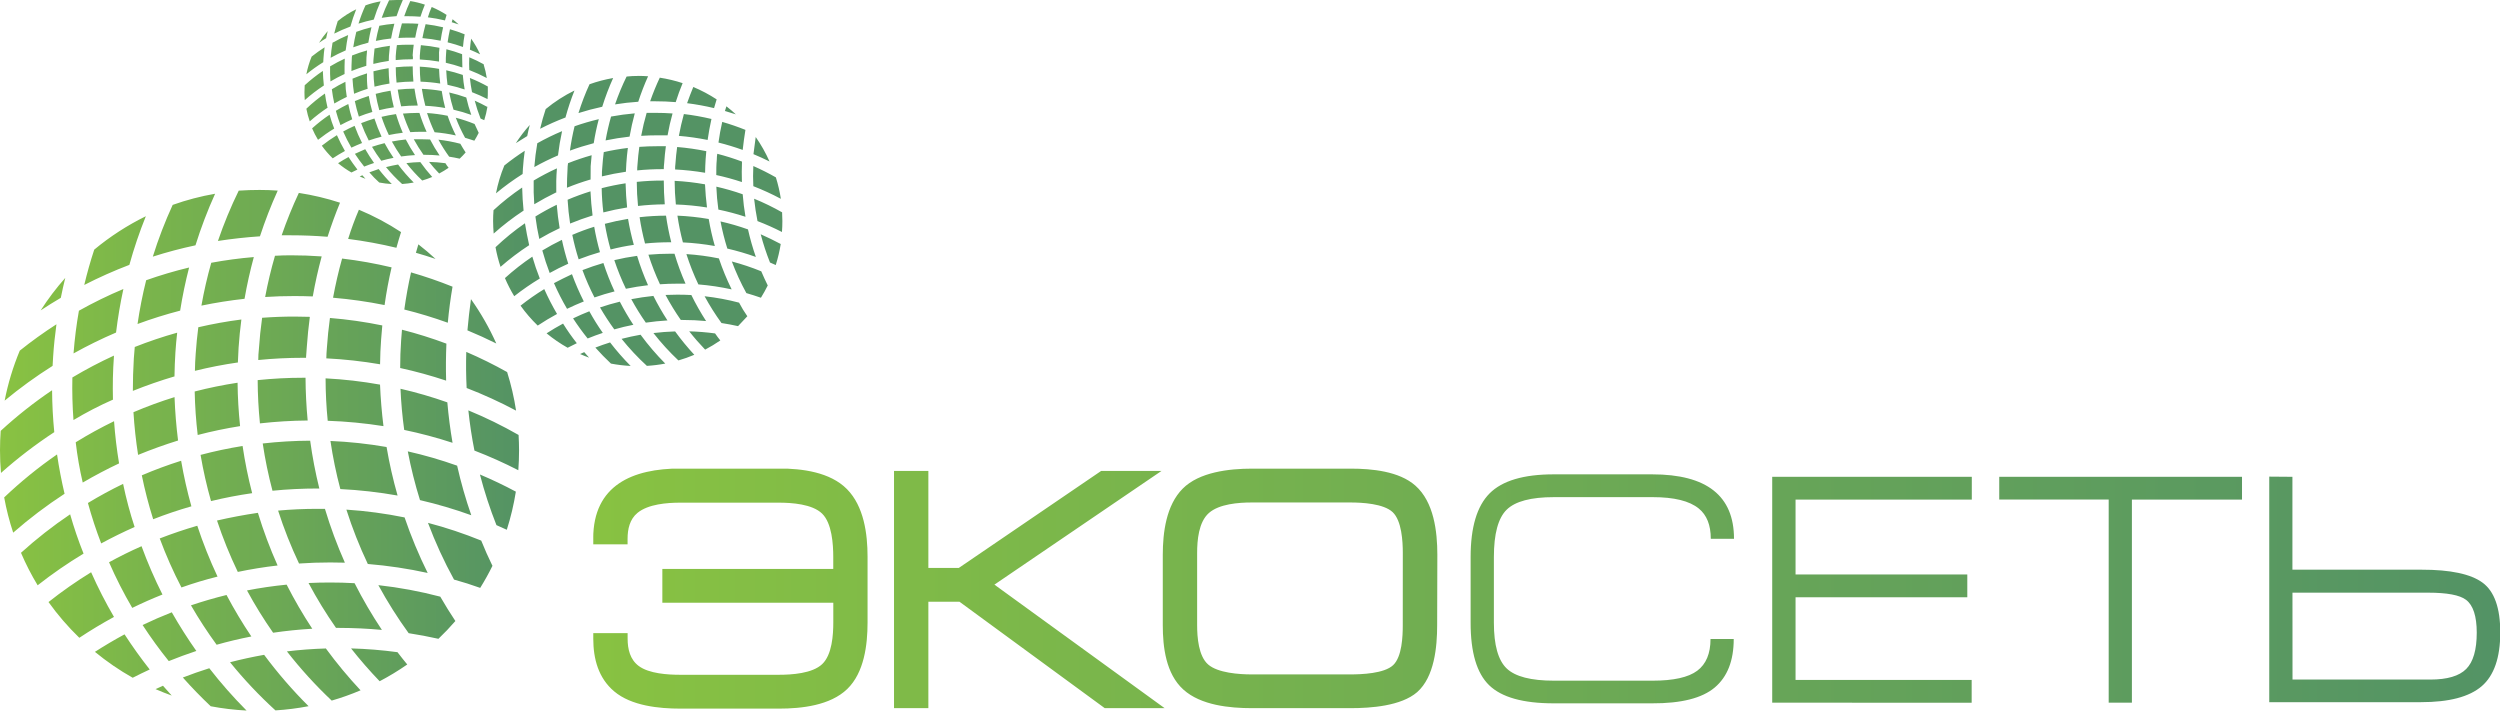 <svg id="Слой_1" data-name="Слой 1" xmlns="http://www.w3.org/2000/svg" xmlns:xlink="http://www.w3.org/1999/xlink" viewBox="0 0 538.58 153.07"><defs><style>.cls-1,.cls-2{fill:none;}.cls-1{clip-rule:evenodd;}.cls-3{clip-path:url(#clip-path);}.cls-4{fill:url(#Безымянный_градиент);}.cls-5{clip-path:url(#clip-path-2);}.cls-6{fill:url(#Безымянный_градиент_2);}</style><clipPath id="clip-path" transform="translate(0 0)"><path class="cls-1" d="M78.72,38.51q-.63-.23-1.23-.49l.57-.26.67.75m5.69,1.14a19.71,19.71,0,0,1-2.72-.33q-1.12-1-2.13-2.19,1-.38,2-.71A34.92,34.92,0,0,0,84.41,39.65Zm4.73-.33a19.71,19.71,0,0,1-2.52.32A33.35,33.35,0,0,1,83.16,36q1.28-.33,2.6-.56A34.89,34.89,0,0,0,89.13,39.32Zm4-1.21a19.54,19.54,0,0,1-2.19.78,33.36,33.36,0,0,1-3.41-3.75q1.46-.18,3-.22A35,35,0,0,0,93.1,38.11Zm3.55-2a19.77,19.77,0,0,1-2.09,1.27q-1.15-1.19-2.18-2.5a33.14,33.14,0,0,1,3.53.28C96.15,35.52,96.4,35.84,96.65,36.15ZM77,36.53q-.65.3-1.29.63a19.81,19.81,0,0,1-2.88-2q1.1-.71,2.25-1.33Q76,35.23,77,36.53Zm3.56-1.41q-1.06.35-2.1.77a33.5,33.5,0,0,1-2-2.75q1.09-.52,2.22-1Q79.59,33.7,80.59,35.12ZM84.78,34q-1.34.26-2.64.63a33.48,33.48,0,0,1-2-3q1.33-.45,2.71-.79A34.87,34.87,0,0,0,84.78,34Zm4.64-.59q-1.5.09-3,.3a33.4,33.4,0,0,1-2-3.22q1.49-.29,3-.44A34.85,34.85,0,0,0,89.42,33.43Zm5.3.09q-1.6-.15-3.24-.15h-.25A33.37,33.37,0,0,1,89.14,30q.81,0,1.63,0t1.88.05A34.9,34.9,0,0,0,94.72,33.52Zm5.6-.67q-.61.71-1.29,1.35-1.12-.25-2.27-.43a33.37,33.37,0,0,1-2.31-3.66,32.87,32.87,0,0,1,4.72.88Q99.72,31.94,100.32,32.85Zm-26-.31q-1.36.74-2.64,1.59a19.91,19.91,0,0,1-2.35-2.72,33.11,33.11,0,0,1,3.25-2.27A34.72,34.72,0,0,0,74.32,32.54ZM78,30.81q-1.17.47-2.3,1a33.2,33.2,0,0,1-1.77-3.48q1.2-.66,2.46-1.22A34.79,34.79,0,0,0,78,30.81Zm4.2-1.37q-1.4.36-2.76.83a33.17,33.17,0,0,1-1.64-3.74q1.4-.55,2.86-1A34.65,34.65,0,0,0,82.2,29.44Zm4.57-.84q-1.54.18-3,.49a33.15,33.15,0,0,1-1.58-3.92q1.53-.37,3.12-.59A34.7,34.7,0,0,0,86.77,28.6Zm5.13-.21-1.13,0q-1.2,0-2.38.08a33.26,33.26,0,0,1-1.58-4q1.49-.13,3-.14h.55A34.65,34.65,0,0,0,91.9,28.39Zm6.3.79a34.46,34.46,0,0,0-4.57-.69A33.24,33.24,0,0,1,92,24.35a33,33,0,0,1,4.43.59A34.72,34.72,0,0,0,98.2,29.17Zm4.93-.56q-.43.87-.94,1.69-1-.34-2-.63a33.18,33.18,0,0,1-2-4.32,32.83,32.83,0,0,1,4.05,1.35Q102.67,27.68,103.13,28.62ZM72,27.7a34.69,34.69,0,0,0-3.49,2.42,19.79,19.79,0,0,1-1.27-2.47A33.28,33.28,0,0,1,71,24.71Q71.41,26.23,72,27.7Zm3.89-2q-1.3.58-2.54,1.25-.58-1.51-1-3.08,1.3-.79,2.68-1.46Q75.36,24.06,75.87,25.67Zm4.33-1.58q-1.48.43-2.91,1a33,33,0,0,1-.87-3.34q1.46-.62,3-1.11A34.58,34.58,0,0,0,80.21,24.09Zm4.63-1q-1.6.23-3.14.61a33.07,33.07,0,0,1-.78-3.51q1.57-.42,3.2-.68A34.55,34.55,0,0,0,84.84,23.09ZM90,22.74h-.13q-1.75,0-3.45.17a32.94,32.94,0,0,1-.74-3.6,33.34,33.34,0,0,1,3.61-.21A34.62,34.62,0,0,0,90,22.74Zm6,.54a34.6,34.6,0,0,0-4.37-.49,33,33,0,0,1-.75-3.65,33.08,33.08,0,0,1,4.28.46A34.51,34.51,0,0,0,95.91,23.27Zm5.61,1.5a34.24,34.24,0,0,0-3.91-1.15,33.11,33.11,0,0,1-.93-3.71A32.78,32.78,0,0,1,100.45,21,34.54,34.54,0,0,0,101.53,24.77Zm3.4-1.79a19.78,19.78,0,0,1-.69,2.9l-.79-.35a33.06,33.06,0,0,1-1.26-3.86Q103.59,22.27,104.92,23Zm-34.37.16a34.75,34.75,0,0,0-3.91,3A19.75,19.75,0,0,1,66,23.42a33.25,33.25,0,0,1,4-3.27Q70.2,21.66,70.55,23.14Zm4.15-2.31q-1.42.67-2.77,1.46-.34-1.51-.53-3.07a33,33,0,0,1,2.92-1.61Q74.43,19.24,74.7,20.82Zm4.49-1.74q-1.55.48-3,1.1-.25-1.6-.34-3.25a32.72,32.72,0,0,1,3.13-1.15Q79,17.45,79.19,19.08ZM83.91,18q-1.64.26-3.23.67-.2-1.63-.23-3.31a32.81,32.81,0,0,1,3.27-.67C83.74,15.79,83.8,16.9,83.91,18Zm5.15-.43a34.85,34.85,0,0,0-3.63.22q-.17-1.63-.17-3.3a33.32,33.32,0,0,1,3.47-.18h.18Q88.91,15.95,89.06,17.56Zm5.77.43a34.7,34.7,0,0,0-4.23-.41q-.16-1.6-.16-3.23a33.06,33.06,0,0,1,4.15.48Q94.64,16.42,94.84,18Zm5.26,1.27a34.3,34.3,0,0,0-3.68-1q-.21-1.55-.28-3.13a32.76,32.76,0,0,1,3.57,1Q99.83,17.73,100.1,19.25Zm5-.59c0,.39,0,.78,0,1.17s0,1-.06,1.5a34.4,34.4,0,0,0-3.34-1.49q-.3-1.51-.46-3.06A32.91,32.91,0,0,1,105.13,18.66Zm-35.37-.23a34.8,34.8,0,0,0-4.06,3.12q-.07-.85-.07-1.72t.05-1.48a33.25,33.25,0,0,1,3.91-3.09Q69.61,16.87,69.77,18.43Zm4.47-2.49q-1.55.72-3,1.58-.12-1.6-.08-3.24a32.94,32.94,0,0,1,3.16-1.67v.09C74.23,13.79,74.21,14.88,74.23,15.95Zm4.69-1.77q-1.62.48-3.17,1.11,0-1.23.07-2.48,0-.44.07-.87a32.76,32.76,0,0,1,3.23-1.09c-.06.5-.1,1-.13,1.5S78.93,13.57,78.92,14.18Zm4.83-1.06q-1.67.24-3.28.64c0-.44,0-.87.06-1.31q.07-1,.2-2A32.82,32.82,0,0,1,84,9.87c-.09.71-.16,1.42-.21,2.14C83.78,12.38,83.76,12.75,83.75,13.12Zm5.19-.36h-.21q-1.74,0-3.44.17,0-.41,0-.82.08-1.21.25-2.4,1.22-.09,2.47-.09l1.16,0c-.1.75-.18,1.51-.23,2.27Q89,12.34,88.94,12.76Zm5.64.49a34.55,34.55,0,0,0-4.1-.45c0-.26,0-.52,0-.79q.08-1.16.23-2.29a32.93,32.93,0,0,1,4,.57c0,.35-.06.69-.09,1C94.61,12,94.58,12.62,94.58,13.26Zm5,1.26a34.27,34.27,0,0,0-3.5-1c0-.7,0-1.4.07-2.11q0-.4.06-.8a32.76,32.76,0,0,1,3.38,1.06Q99.56,13.13,99.61,14.52Zm4.65-.64a19.76,19.76,0,0,1,.68,2.93,34.44,34.44,0,0,0-3.77-1.72q-.07-1.36,0-2.75A33,33,0,0,1,104.26,13.87ZM69.64,13.4A34.75,34.75,0,0,0,66,16a19.73,19.73,0,0,1,1.14-3.81,33.28,33.28,0,0,1,2.79-2c-.11.81-.2,1.62-.25,2.45C69.66,12.92,69.65,13.16,69.64,13.4Zm4.83-2.54a34.49,34.49,0,0,0-3.24,1.59q.13-1.65.41-3.25A32.9,32.9,0,0,1,75,7.55Q74.68,9.17,74.47,10.86Zm4.88-1.67q-1.66.43-3.25,1a33.34,33.34,0,0,1,.66-3.33,32.74,32.74,0,0,1,3.27-1Q79.62,7.52,79.35,9.19Zm4.9-.9q-1.67.18-3.28.52a33.45,33.45,0,0,1,.75-3.26q1.6-.3,3.24-.44Q84.54,6.67,84.25,8.29Zm5.2-.18-1.4,0q-1.12,0-2.21.07.3-1.6.75-3.14l1.18,0q1.19,0,2.36.08Q89.73,6.57,89.45,8.11Zm5.47.66A34.48,34.48,0,0,0,91,8.21q.28-1.52.69-3a32.88,32.88,0,0,1,3.77.67Q95.13,7.31,94.92,8.77Zm4.82,1.35a34.28,34.28,0,0,0-3.31-1q.2-1.43.51-2.82a32.75,32.75,0,0,1,3.16,1.09Q99.86,8.73,99.74,10.11Zm1.76-1.79a19.8,19.8,0,0,1,1.93,3.37q-1.08-.54-2.2-1Q101.33,9.49,101.5,8.32Zm-4-4.18q.68.53,1.31,1.11-.74-.25-1.49-.47ZM93,1.51a19.68,19.68,0,0,1,3.21,1.7c-.12.4-.24.79-.35,1.19a34.4,34.4,0,0,0-3.68-.67Q92.51,2.6,93,1.51ZM88.39.23A19.54,19.54,0,0,1,91.53,1q-.52,1.27-.95,2.6-1.39-.11-2.81-.11h-.69A33,33,0,0,1,88.39.23Zm-18.13,8q-.78.46-1.54,1A19.9,19.9,0,0,1,70.6,6.69Q70.42,7.45,70.26,8.22Zm5.22-2.51A34.38,34.38,0,0,0,72,7.24q.33-1.37.76-2.69A19.78,19.78,0,0,1,76.74,2,34.58,34.58,0,0,0,75.49,5.71Zm5-1.49q-1.65.35-3.25.86a33.06,33.06,0,0,1,1.51-3.94A19.55,19.55,0,0,1,82,.29,34.48,34.48,0,0,0,80.52,4.22ZM85.4,0q.7,0,1.38,0a34.6,34.6,0,0,0-1.35,3.48q-1.62.11-3.2.36A33.06,33.06,0,0,1,83.82.06Q84.6,0,85.4,0Zm41.51,77.05q-1-.36-1.94-.78l.89-.41Q126.37,76.47,126.91,77.05Zm9,1.79a31.08,31.08,0,0,1-4.29-.51q-1.76-1.65-3.36-3.45,1.56-.61,3.17-1.11A55,55,0,0,0,135.87,78.85Zm7.45-.52a31.08,31.08,0,0,1-4,.5A52.57,52.57,0,0,1,133.91,73q2-.52,4.09-.89A55,55,0,0,0,143.32,78.33Zm6.25-1.9a30.83,30.83,0,0,1-3.46,1.23,52.57,52.57,0,0,1-5.38-5.9q2.31-.28,4.67-.35A55.12,55.12,0,0,0,149.57,76.43Zm5.6-3.1a31.07,31.07,0,0,1-3.3,2q-1.81-1.88-3.43-3.94a52.32,52.32,0,0,1,5.57.45C154.39,72.35,154.78,72.84,155.17,73.33Zm-30.92.6q-1,.47-2,1a31.22,31.22,0,0,1-4.54-3.11q1.73-1.12,3.55-2.1Q122.65,71.89,124.26,73.93Zm5.61-2.22q-1.68.56-3.3,1.22a52.75,52.75,0,0,1-3.14-4.33q1.72-.83,3.5-1.53Q128.28,69.47,129.86,71.71Zm6.6-1.74q-2.11.41-4.16,1a52.78,52.78,0,0,1-3.08-4.73q2.1-.71,4.27-1.24A55,55,0,0,0,136.46,70Zm7.31-.93q-2.37.14-4.68.48A52.68,52.68,0,0,1,136,64.45q2.34-.45,4.76-.7A55,55,0,0,0,143.77,69Zm8.36.14q-2.52-.24-5.11-.24h-.39a52.55,52.55,0,0,1-3.3-5.39q1.28-.06,2.57-.06,1.49,0,3,.08A55,55,0,0,0,152.13,69.19ZM161,68.13q-1,1.11-2,2.13-1.77-.39-3.57-.67a52.58,52.58,0,0,1-3.64-5.77,51.76,51.76,0,0,1,7.43,1.38Q160,66.7,161,68.13Zm-41-.49q-2.14,1.16-4.16,2.5a31.43,31.43,0,0,1-3.7-4.29,52.26,52.26,0,0,1,5.11-3.57A54.76,54.76,0,0,0,120,67.63Zm5.79-2.71q-1.85.74-3.63,1.6A52.37,52.37,0,0,1,119.34,61q1.89-1,3.88-1.93A54.8,54.8,0,0,0,125.76,64.92Zm6.63-2.16q-2.21.56-4.35,1.31a52.32,52.32,0,0,1-2.59-5.89q2.21-.86,4.51-1.53A54.61,54.61,0,0,0,132.39,62.76Zm7.21-1.33q-2.43.28-4.79.77a52.19,52.19,0,0,1-2.5-6.17q2.41-.58,4.91-.92A54.67,54.67,0,0,0,139.6,61.43Zm8.08-.33-1.78,0q-1.89,0-3.75.13a52.32,52.32,0,0,1-2.49-6.37q2.34-.21,4.75-.21h.87A54.65,54.65,0,0,0,147.68,61.1Zm9.94,1.24a54.27,54.27,0,0,0-7.2-1.08,52.37,52.37,0,0,1-2.58-6.53,52,52,0,0,1,7,.93A54.76,54.76,0,0,0,157.62,62.34Zm7.76-.88q-.68,1.37-1.48,2.67-1.55-.54-3.14-1a52.24,52.24,0,0,1-3.13-6.81A51.71,51.71,0,0,1,164,58.45Q164.66,60,165.38,61.46ZM116.29,60a54.66,54.66,0,0,0-5.51,3.81,31.19,31.19,0,0,1-2-3.9,52.44,52.44,0,0,1,5.9-4.62Q115.38,57.7,116.29,60Zm6.13-3.19q-2.05.91-4,2-.91-2.38-1.59-4.85,2.05-1.24,4.22-2.29Q121.61,54.28,122.42,56.82Zm6.83-2.49q-2.34.68-4.59,1.55a52,52,0,0,1-1.37-5.27q2.31-1,4.72-1.75A54.47,54.47,0,0,0,129.25,54.33Zm7.29-1.57q-2.52.36-5,1a52.13,52.13,0,0,1-1.24-5.53q2.48-.66,5-1.07A54.46,54.46,0,0,0,136.55,52.76Zm8.06-.56h-.2q-2.75,0-5.44.27a52,52,0,0,1-1.17-5.67,52.47,52.47,0,0,1,5.69-.33A54.53,54.53,0,0,0,144.61,52.19ZM154,53a54.55,54.55,0,0,0-6.88-.78,51.87,51.87,0,0,1-1.18-5.76,52.08,52.08,0,0,1,6.74.72A54.4,54.4,0,0,0,154,53Zm8.85,2.36a54.07,54.07,0,0,0-6.16-1.81,52.1,52.1,0,0,1-1.47-5.85,51.61,51.61,0,0,1,5.92,1.72A54.41,54.41,0,0,0,162.85,55.4Zm5.35-2.83a31.15,31.15,0,0,1-1.08,4.57l-1.24-.55a52,52,0,0,1-2-6.08Q166.1,51.45,168.2,52.57ZM114,52.82a54.8,54.8,0,0,0-6.17,4.67,31.15,31.15,0,0,1-1.08-4.23,52.41,52.41,0,0,1,6.34-5.16Q113.48,50.5,114,52.82Zm6.54-3.65q-2.24,1.05-4.36,2.3-.53-2.38-.84-4.83a52,52,0,0,1,4.6-2.53Q120.15,46.68,120.57,49.18Zm7.08-2.74q-2.45.76-4.8,1.73-.39-2.53-.54-5.13a51.65,51.65,0,0,1,4.93-1.81Q127.33,43.86,127.66,46.43Zm7.44-1.73q-2.58.41-5.08,1.06-.31-2.58-.36-5.22a51.73,51.73,0,0,1,5.15-1.05C134.82,41.25,134.92,43,135.1,44.7Zm8.11-.68a54.91,54.91,0,0,0-5.72.35q-.26-2.57-.27-5.19a52.48,52.48,0,0,1,5.46-.28H143Q143,41.49,143.21,44Zm9.1.67a54.66,54.66,0,0,0-6.67-.64q-.25-2.52-.26-5.09a52.1,52.1,0,0,1,6.54.75Q152,42.24,152.31,44.7Zm8.29,2a54,54,0,0,0-5.8-1.54q-.34-2.44-.44-4.94A51.68,51.68,0,0,1,160,41.85Q160.19,44.3,160.6,46.7Zm7.93-.93c0,.61.06,1.23.06,1.85q0,1.2-.09,2.37a54.21,54.21,0,0,0-5.27-2.35q-.47-2.38-.73-4.82A51.89,51.89,0,0,1,168.54,45.77Zm-55.74-.36a54.84,54.84,0,0,0-6.4,4.92q-.11-1.34-.12-2.71,0-1.18.09-2.33a52.43,52.43,0,0,1,6.17-4.88Q112.55,42.94,112.8,45.41Zm7-3.92Q117.4,42.62,115.1,44q-.19-2.53-.13-5.11a52,52,0,0,1,5-2.62v.13C119.83,38.1,119.8,39.8,119.84,41.49Zm7.39-2.79q-2.55.75-5,1.75,0-1.94.12-3.91,0-.69.11-1.37a51.62,51.62,0,0,1,5.09-1.72c-.09.78-.16,1.57-.21,2.36Q127.25,37.26,127.23,38.7ZM134.84,37q-2.63.38-5.17,1c0-.69,0-1.38.09-2.07.07-1.06.18-2.11.31-3.16a51.8,51.8,0,0,1,5.19-.9c-.14,1.11-.26,2.24-.33,3.37C134.88,35.87,134.86,36.45,134.84,37Zm8.18-.56h-.33q-2.74,0-5.42.27,0-.64.07-1.29.13-1.91.39-3.78,1.93-.14,3.89-.14.92,0,1.83,0c-.16,1.18-.28,2.37-.36,3.58Q143,35.81,143,36.47Zm8.88.78a54.49,54.49,0,0,0-6.46-.71c0-.41,0-.83.07-1.24q.12-1.82.37-3.6a51.88,51.88,0,0,1,6.28.9c-.05.54-.1,1.09-.14,1.64Q151.92,35.75,151.9,37.25Zm7.93,2a54,54,0,0,0-5.52-1.51c0-1.1,0-2.21.11-3.32q0-.63.1-1.26a51.64,51.64,0,0,1,5.33,1.68Q159.76,37,159.83,39.23Zm7.32-1a31.16,31.16,0,0,1,1.07,4.61,54.24,54.24,0,0,0-5.93-2.72q-.11-2.15,0-4.34A51.93,51.93,0,0,1,167.16,38.22Zm-54.56-.74a54.78,54.78,0,0,0-5.74,4.17,31.08,31.08,0,0,1,1.8-6,52.4,52.4,0,0,1,4.4-3.17q-.26,1.91-.4,3.86C112.63,36.72,112.61,37.1,112.59,37.48Zm7.62-4a54.29,54.29,0,0,0-5.1,2.51q.2-2.6.64-5.13a51.84,51.84,0,0,1,5.34-2.61Q120.53,30.81,120.21,33.47Zm7.69-2.63q-2.61.68-5.12,1.6a52.58,52.58,0,0,1,1-5.25A51.65,51.65,0,0,1,129,25.67Q128.32,28.21,127.91,30.84Zm7.73-1.42q-2.63.29-5.17.82a52.66,52.66,0,0,1,1.18-5.14q2.52-.47,5.11-.69Q136.08,26.87,135.63,29.43Zm8.19-.28q-1.1,0-2.2,0-1.76,0-3.49.11.47-2.52,1.18-4.95.93,0,1.86,0,1.88,0,3.72.13Q144.25,26.71,143.82,29.14Zm8.62,1a54.29,54.29,0,0,0-6.19-.88q.44-2.39,1.08-4.7a51.81,51.81,0,0,1,5.94,1.06Q152.77,27.88,152.44,30.18ZM160,32.3a54,54,0,0,0-5.22-1.59q.31-2.26.81-4.45a51.7,51.7,0,0,1,5,1.72Q160.24,30.11,160,32.3Zm2.78-2.82a31.23,31.23,0,0,1,3,5.31q-1.7-.85-3.46-1.58Q162.54,31.32,162.81,29.48Zm-6.31-6.59q1.07.83,2.06,1.75-1.17-.39-2.36-.73C156.3,23.57,156.4,23.23,156.5,22.89Zm-7.14-4.16a31,31,0,0,1,5.06,2.68c-.2.62-.38,1.25-.56,1.88a54.16,54.16,0,0,0-5.81-1.06Q148.65,20.45,149.36,18.73Zm-7.21-2a30.85,30.85,0,0,1,4.94,1.18q-.83,2-1.49,4.09-2.19-.18-4.43-.18h-1.08A52.16,52.16,0,0,1,142.15,16.71Zm-28.57,12.6q-1.23.73-2.42,1.51a31.39,31.39,0,0,1,3-3.92Q113.82,28.09,113.58,29.31Zm8.23-4a54.21,54.21,0,0,0-5.42,2.41q.51-2.16,1.2-4.24a31.17,31.17,0,0,1,6.2-4A54.46,54.46,0,0,0,121.81,25.35ZM129.74,23q-2.61.56-5.12,1.36A52.08,52.08,0,0,1,127,18.15a30.84,30.84,0,0,1,5.09-1.34A54.46,54.46,0,0,0,129.74,23Zm7.7-6.65q1.1,0,2.18.08a54.58,54.58,0,0,0-2.12,5.49q-2.56.17-5,.57a52.06,52.06,0,0,1,2.49-6Q136.18,16.36,137.44,16.36ZM37,149.85q-1.77-.64-3.49-1.39l1.6-.73Q36.06,148.8,37,149.85Zm16.09,3.22a55.77,55.77,0,0,1-7.7-.92q-3.16-3-6-6.19,2.81-1.09,5.7-2A98.79,98.79,0,0,0,53.11,153.07Zm13.37-.93a55.77,55.77,0,0,1-7.12.9,94.34,94.34,0,0,1-9.78-10.37q3.62-.94,7.34-1.6A98.72,98.72,0,0,0,66.48,152.14Zm11.21-3.42a55.4,55.4,0,0,1-6.21,2.21,94.36,94.36,0,0,1-9.65-10.6q4.14-.5,8.39-.63A99,99,0,0,0,77.69,148.73Zm10.05-5.56a55.84,55.84,0,0,1-5.93,3.6q-3.25-3.38-6.16-7.07a93.81,93.81,0,0,1,10,.81C86.34,141.4,87,142.29,87.75,143.17Zm-55.49,1.08q-1.84.85-3.64,1.77a56,56,0,0,1-8.14-5.58q3.11-2,6.38-3.77Q29.38,140.58,32.26,144.24Zm10.06-4q-3,1-5.93,2.18a94.68,94.68,0,0,1-5.64-7.77q3.08-1.48,6.29-2.74Q39.48,136.24,42.32,140.27Zm11.84-3.12q-3.78.74-7.46,1.78a94.74,94.74,0,0,1-5.53-8.49q3.76-1.27,7.66-2.23A98.6,98.6,0,0,0,54.17,137.15Zm13.12-1.67q-4.25.25-8.41.86a94.53,94.53,0,0,1-5.63-9.11q4.2-.82,8.54-1.25A98.68,98.68,0,0,0,67.29,135.48Zm15,.25q-4.53-.42-9.16-.43h-.7a94.3,94.3,0,0,1-5.92-9.67q2.29-.11,4.61-.11,2.67,0,5.31.15A98.65,98.65,0,0,0,82.29,135.73Zm15.84-1.9q-1.73,2-3.64,3.82-3.17-.71-6.41-1.21a94.28,94.28,0,0,1-6.53-10.35,93,93,0,0,1,13.34,2.48Q96.42,131.26,98.13,133.83Zm-73.54-.89q-3.83,2.08-7.46,4.49a56.38,56.38,0,0,1-6.64-7.7,93.76,93.76,0,0,1,9.18-6.42A98.2,98.2,0,0,0,24.58,132.95ZM35,128.08q-3.32,1.32-6.51,2.88a94,94,0,0,1-5-9.83q3.4-1.87,7-3.46A98.43,98.43,0,0,0,35,128.08Zm11.89-3.87q-4,1-7.8,2.35A93.86,93.86,0,0,1,34.41,116q4-1.55,8.09-2.74A98.13,98.13,0,0,0,46.86,124.21Zm12.94-2.39q-4.36.5-8.6,1.39a93.71,93.71,0,0,1-4.48-11.07q4.33-1,8.81-1.66A98.11,98.11,0,0,0,59.8,121.82Zm14.51-.6q-1.59-.05-3.19-.05-3.39,0-6.73.23A94,94,0,0,1,59.91,110q4.21-.38,8.52-.38H70A98,98,0,0,0,74.3,121.22Zm17.83,2.22a97.45,97.45,0,0,0-12.93-1.94,94,94,0,0,1-4.62-11.71,93.26,93.26,0,0,1,12.54,1.68A98.27,98.27,0,0,0,92.14,123.44Zm13.94-1.58q-1.21,2.46-2.66,4.79-2.78-1-5.64-1.79a93.8,93.8,0,0,1-5.61-12.22,92.74,92.74,0,0,1,11.47,3.82Q104.77,119.2,106.07,121.86ZM18,119.26a98.16,98.16,0,0,0-9.89,6.83,56,56,0,0,1-3.59-7,94.09,94.09,0,0,1,10.59-8.29Q16.34,115.12,18,119.26Zm11-5.73q-3.68,1.63-7.2,3.54-1.64-4.26-2.86-8.71,3.68-2.23,7.58-4.12Q27.51,109,29,113.53Zm12.26-4.46Q37,110.29,33,111.86a93.28,93.28,0,0,1-2.45-9.46q4.14-1.77,8.47-3.14A97.82,97.82,0,0,0,41.23,109.07Zm13.09-2.83q-4.52.65-8.89,1.71A93.55,93.55,0,0,1,43.21,98q4.44-1.18,9.05-1.92A97.84,97.84,0,0,0,54.32,106.24Zm14.47-1h-.36q-4.94,0-9.76.48a93.25,93.25,0,0,1-2.1-10.18,94.2,94.2,0,0,1,10.22-.6A97.89,97.89,0,0,0,68.79,105.23Zm16.86,1.52a97.87,97.87,0,0,0-12.36-1.4A93.14,93.14,0,0,1,71.19,95a93.52,93.52,0,0,1,12.09,1.3A97.67,97.67,0,0,0,85.65,106.75ZM101.53,111a96.93,96.93,0,0,0-11.05-3.26,93.56,93.56,0,0,1-2.63-10.5,92.61,92.61,0,0,1,10.63,3.08A97.66,97.66,0,0,0,101.53,111Zm9.6-5.08a55.94,55.94,0,0,1-1.95,8.21q-1.11-.51-2.23-1a93.44,93.44,0,0,1-3.56-10.91Q107.37,103.9,111.14,105.92Zm-97.22.45a98.34,98.34,0,0,0-11.07,8.38,55.84,55.84,0,0,1-1.94-7.59A94.09,94.09,0,0,1,12.29,97.9Q12.92,102.19,13.91,106.37Zm11.74-6.54q-4,1.89-7.83,4.13-1-4.27-1.51-8.68a93.32,93.32,0,0,1,8.26-4.54Q24.9,95.33,25.65,99.82ZM38.36,94.9Q34,96.26,29.75,98q-.71-4.54-1-9.2a92.72,92.72,0,0,1,8.85-3.25Q37.78,90.28,38.36,94.9Zm13.35-3.1q-4.64.74-9.12,1.91-.55-4.62-.65-9.37a92.76,92.76,0,0,1,9.24-1.89C51.21,85.59,51.4,88.71,51.72,91.79Zm14.56-1.21A98.57,98.57,0,0,0,56,91.21q-.47-4.61-.49-9.32a94.21,94.21,0,0,1,9.8-.51h.51Q65.85,86,66.28,90.58Zm16.33,1.21a98.09,98.09,0,0,0-12-1.15q-.45-4.51-.46-9.14a93.52,93.52,0,0,1,11.73,1.35Q82.06,87.37,82.61,91.79Zm14.88,3.59a97,97,0,0,0-10.4-2.77q-.61-4.38-.8-8.87a92.67,92.67,0,0,1,10.09,2.93Q96.75,91.08,97.49,95.37Zm14.24-1.66c.06,1.1.1,2.2.1,3.32q0,2.15-.16,4.25a97.2,97.2,0,0,0-9.45-4.23q-.85-4.27-1.31-8.66A93.13,93.13,0,0,1,111.73,93.71Zm-100-.65A98.43,98.43,0,0,0,.21,101.89Q0,99.49,0,97q0-2.11.15-4.18a94.12,94.12,0,0,1,11.07-8.75Q11.25,88.62,11.69,93.06Zm12.64-7Q20,88,15.83,90.49q-.34-4.53-.24-9.17a93.24,93.24,0,0,1,8.95-4.71c0,.08,0,.16,0,.24C24.31,79.93,24.26,83,24.33,86Zm13.26-5q-4.57,1.35-9,3.13,0-3.48.21-7,.08-1.23.2-2.46a92.68,92.68,0,0,1,9.14-3.08c-.16,1.4-.29,2.81-.38,4.23Q37.63,78.44,37.59,81Zm13.66-3q-4.72.68-9.29,1.81c0-1.23.09-2.47.17-3.72.13-1.91.32-3.79.56-5.67A92.85,92.85,0,0,1,52,68.83c-.26,2-.46,4-.6,6.06C51.34,75.94,51.29,77,51.25,78Zm14.68-1h-.6q-4.92,0-9.72.48,0-1.16.13-2.32.23-3.43.7-6.78,3.46-.26,7-.26,1.65,0,3.28.06c-.28,2.12-.5,4.26-.65,6.43Q66,75.83,65.93,77Zm15.94,1.4a97.86,97.86,0,0,0-11.6-1.28c0-.74.07-1.48.12-2.23q.22-3.27.66-6.47a93.18,93.18,0,0,1,11.28,1.61c-.1,1-.18,2-.25,2.95Q81.91,75.73,81.88,78.42ZM96.11,82a97,97,0,0,0-9.9-2.72c0-2,.07-4,.21-6q.08-1.13.18-2.25a92.69,92.69,0,0,1,9.57,3Q96,78,96.11,82Zm13.15-1.82a55.9,55.9,0,0,1,1.92,8.28,97.37,97.37,0,0,0-10.65-4.87q-.2-3.86-.08-7.78A93.24,93.24,0,0,1,109.26,80.16ZM11.33,78.82A98.28,98.28,0,0,0,1,86.31,55.78,55.78,0,0,1,4.26,75.54a93.91,93.91,0,0,1,7.9-5.68c-.31,2.28-.56,4.59-.71,6.92C11.4,77.46,11.36,78.14,11.33,78.82ZM25,71.64a97.46,97.46,0,0,0-9.16,4.5q.36-4.67,1.16-9.2a93.07,93.07,0,0,1,9.58-4.68Q25.58,66.87,25,71.64Zm13.81-4.72q-4.69,1.22-9.18,2.88a94.37,94.37,0,0,1,1.86-9.43,92.59,92.59,0,0,1,9.25-2.74Q39.56,62.19,38.81,66.92Zm13.87-2.55q-4.71.52-9.29,1.47a94.47,94.47,0,0,1,2.12-9.23q4.51-.84,9.17-1.23Q53.48,59.79,52.68,64.37Zm14.7-.51q-2-.08-4-.08-3.16,0-6.26.2.85-4.52,2.12-8.88Q60.94,55,62.62,55q3.37,0,6.68.24Q68.15,59.5,67.38,63.86Zm15.47,1.86a97.51,97.51,0,0,0-11.1-1.58q.79-4.3,1.95-8.44a93,93,0,0,1,10.66,1.9Q83.43,61.59,82.85,65.72Zm13.63,3.81a97,97,0,0,0-9.38-2.85q.56-4.05,1.45-8a92.85,92.85,0,0,1,8.94,3.08Q96.83,65.6,96.47,69.53Zm5-5.06A56.08,56.08,0,0,1,106.92,74q-3.05-1.52-6.22-2.83Q101,67.77,101.46,64.46ZM90.13,52.64q1.92,1.49,3.7,3.14-2.09-.71-4.23-1.32C89.77,53.86,89.95,53.25,90.13,52.64ZM77.32,45.18A55.68,55.68,0,0,1,86.4,50c-.35,1.12-.69,2.24-1,3.38A97.26,97.26,0,0,0,75,51.47Q76,48.27,77.32,45.18ZM64.38,41.56a55.39,55.39,0,0,1,8.87,2.11q-1.48,3.6-2.68,7.34-3.93-.32-7.94-.32l-1.95,0A93.57,93.57,0,0,1,64.38,41.56ZM13.1,64.16q-2.21,1.3-4.34,2.71a56.29,56.29,0,0,1,5.3-7Q13.53,62,13.1,64.16Zm14.77-7.1a97.28,97.28,0,0,0-9.72,4.33q.92-3.87,2.15-7.61a56,56,0,0,1,11.12-7.2A97.82,97.82,0,0,0,27.87,57.06Zm14.23-4.21q-4.68,1-9.18,2.44A93.45,93.45,0,0,1,37.2,44.14a55.32,55.32,0,0,1,9.14-2.4A97.74,97.74,0,0,0,42.11,52.85ZM55.92,40.92q2,0,3.91.14A97.91,97.91,0,0,0,56,50.91q-4.59.31-9.05,1a93.45,93.45,0,0,1,4.48-10.84Q53.66,40.92,55.92,40.92Z"/></clipPath><linearGradient id="Безымянный_градиент" y1="76.54" x2="111.84" y2="76.54" gradientUnits="userSpaceOnUse"><stop offset="0" stop-color="#89c242"/><stop offset="1" stop-color="#549364"/></linearGradient><clipPath id="clip-path-2" transform="translate(0 0)"><path class="cls-2" d="M302.21,119.12c0-2.49-.23-6.93-2.18-8.78s-6.6-2.09-9.15-2.09H269.65c-2.83,0-7,.31-9.22,2.27s-2.53,5.91-2.53,8.61v15.57c0,2.56.29,6.65,2.38,8.46s6.64,2.13,9.36,2.13h21.24c2.45,0,7.33-.18,9.25-2s2.07-6.23,2.07-8.6Zm7.4,15.57c0,4.65-.58,11.13-4.31,14.42-3.46,3-10,3.45-14.34,3.45H269.71c-4.79,0-11-.6-14.77-4s-4.44-9.16-4.44-13.89V119.54c0-4.81.73-10.69,4.29-14.27s10-4.31,14.92-4.31H291c4.48,0,10.41.54,13.92,3.66,4,3.54,4.73,9.89,4.73,14.91Zm-130.09-4.84H142.69v-7.28h36.82V120c0-2.77-.28-7.28-2.4-9.35s-6.56-2.36-9.34-2.36H146.53c-2.83,0-6.87.31-9.18,2.19-1.69,1.38-2.15,3.51-2.15,5.6v1.19h-7.4V116c0-11.5,8.52-15.07,18.79-15.07h21.24c4.95,0,11,.76,14.64,4.45s4.43,9.6,4.43,14.55v14.16c0,4.83-.72,10.81-4.38,14.35s-9.84,4.22-14.69,4.22H146.6c-4.65,0-10.57-.59-14.28-3.71-3.4-2.86-4.51-7-4.51-11.36v-1.19h7.4v1.19c0,2.24.52,4.49,2.39,5.88,2.22,1.66,6.28,1.9,8.94,1.9h21.24c2.76,0,7.22-.27,9.35-2.3s2.39-6.29,2.39-9ZM200,122.35h6.56l30.67-20.9h13l-36,24.5,36.67,26.61H238l-31.3-22.93H200v22.93h-7.4v-51.1H200ZM430.7,102.72H483v4.91H459.28v43.75h-5V107.62H430.7Zm-48.91,48.66V102.72h43v4.91H386.82v16.13h37v4.91h-37v17.81h37.94v4.91Zm-25.85.14H334.69q-9.85,0-13.87-3.89t-4-13.5V120q0-9.61,4.09-13.71t13.8-4.1h21.24q17.61,0,17.61,13.88h-5q0-4.42-2.59-6.52-3-2.45-9.92-2.45H334.76q-7.41,0-10.17,2.7T321.83,120v14.16q0,7.22,2.76,9.85t10.17,2.63H356q6.78,0,9.64-2.14t2.86-6.84h5q0,7-4.09,10.45T355.93,151.52Zm137.93-23.84h29.21q6.15,0,8.18,1.54,2.31,1.75,2.31,7.08,0,5.54-2.27,7.82t-7.72,2.28h-29.7Zm-5-25v48.59h32.7q9.08,0,13.07-3.44t4-11.57q0-7.92-3.81-10.73t-13.17-2.8H493.86V102.72Z"/></clipPath><linearGradient id="Безымянный_градиент_2" x1="127.81" y1="126.84" x2="538.58" y2="126.84" gradientUnits="userSpaceOnUse"><stop offset="0" stop-color="#88c242"/><stop offset="1" stop-color="#539365"/></linearGradient></defs><title>лого_экосеть</title><g class="cls-3"><rect class="cls-4" width="168.59" height="153.07"/></g><g class="cls-5"><rect class="cls-6" x="127.81" y="100.97" width="410.78" height="51.73"/></g></svg>